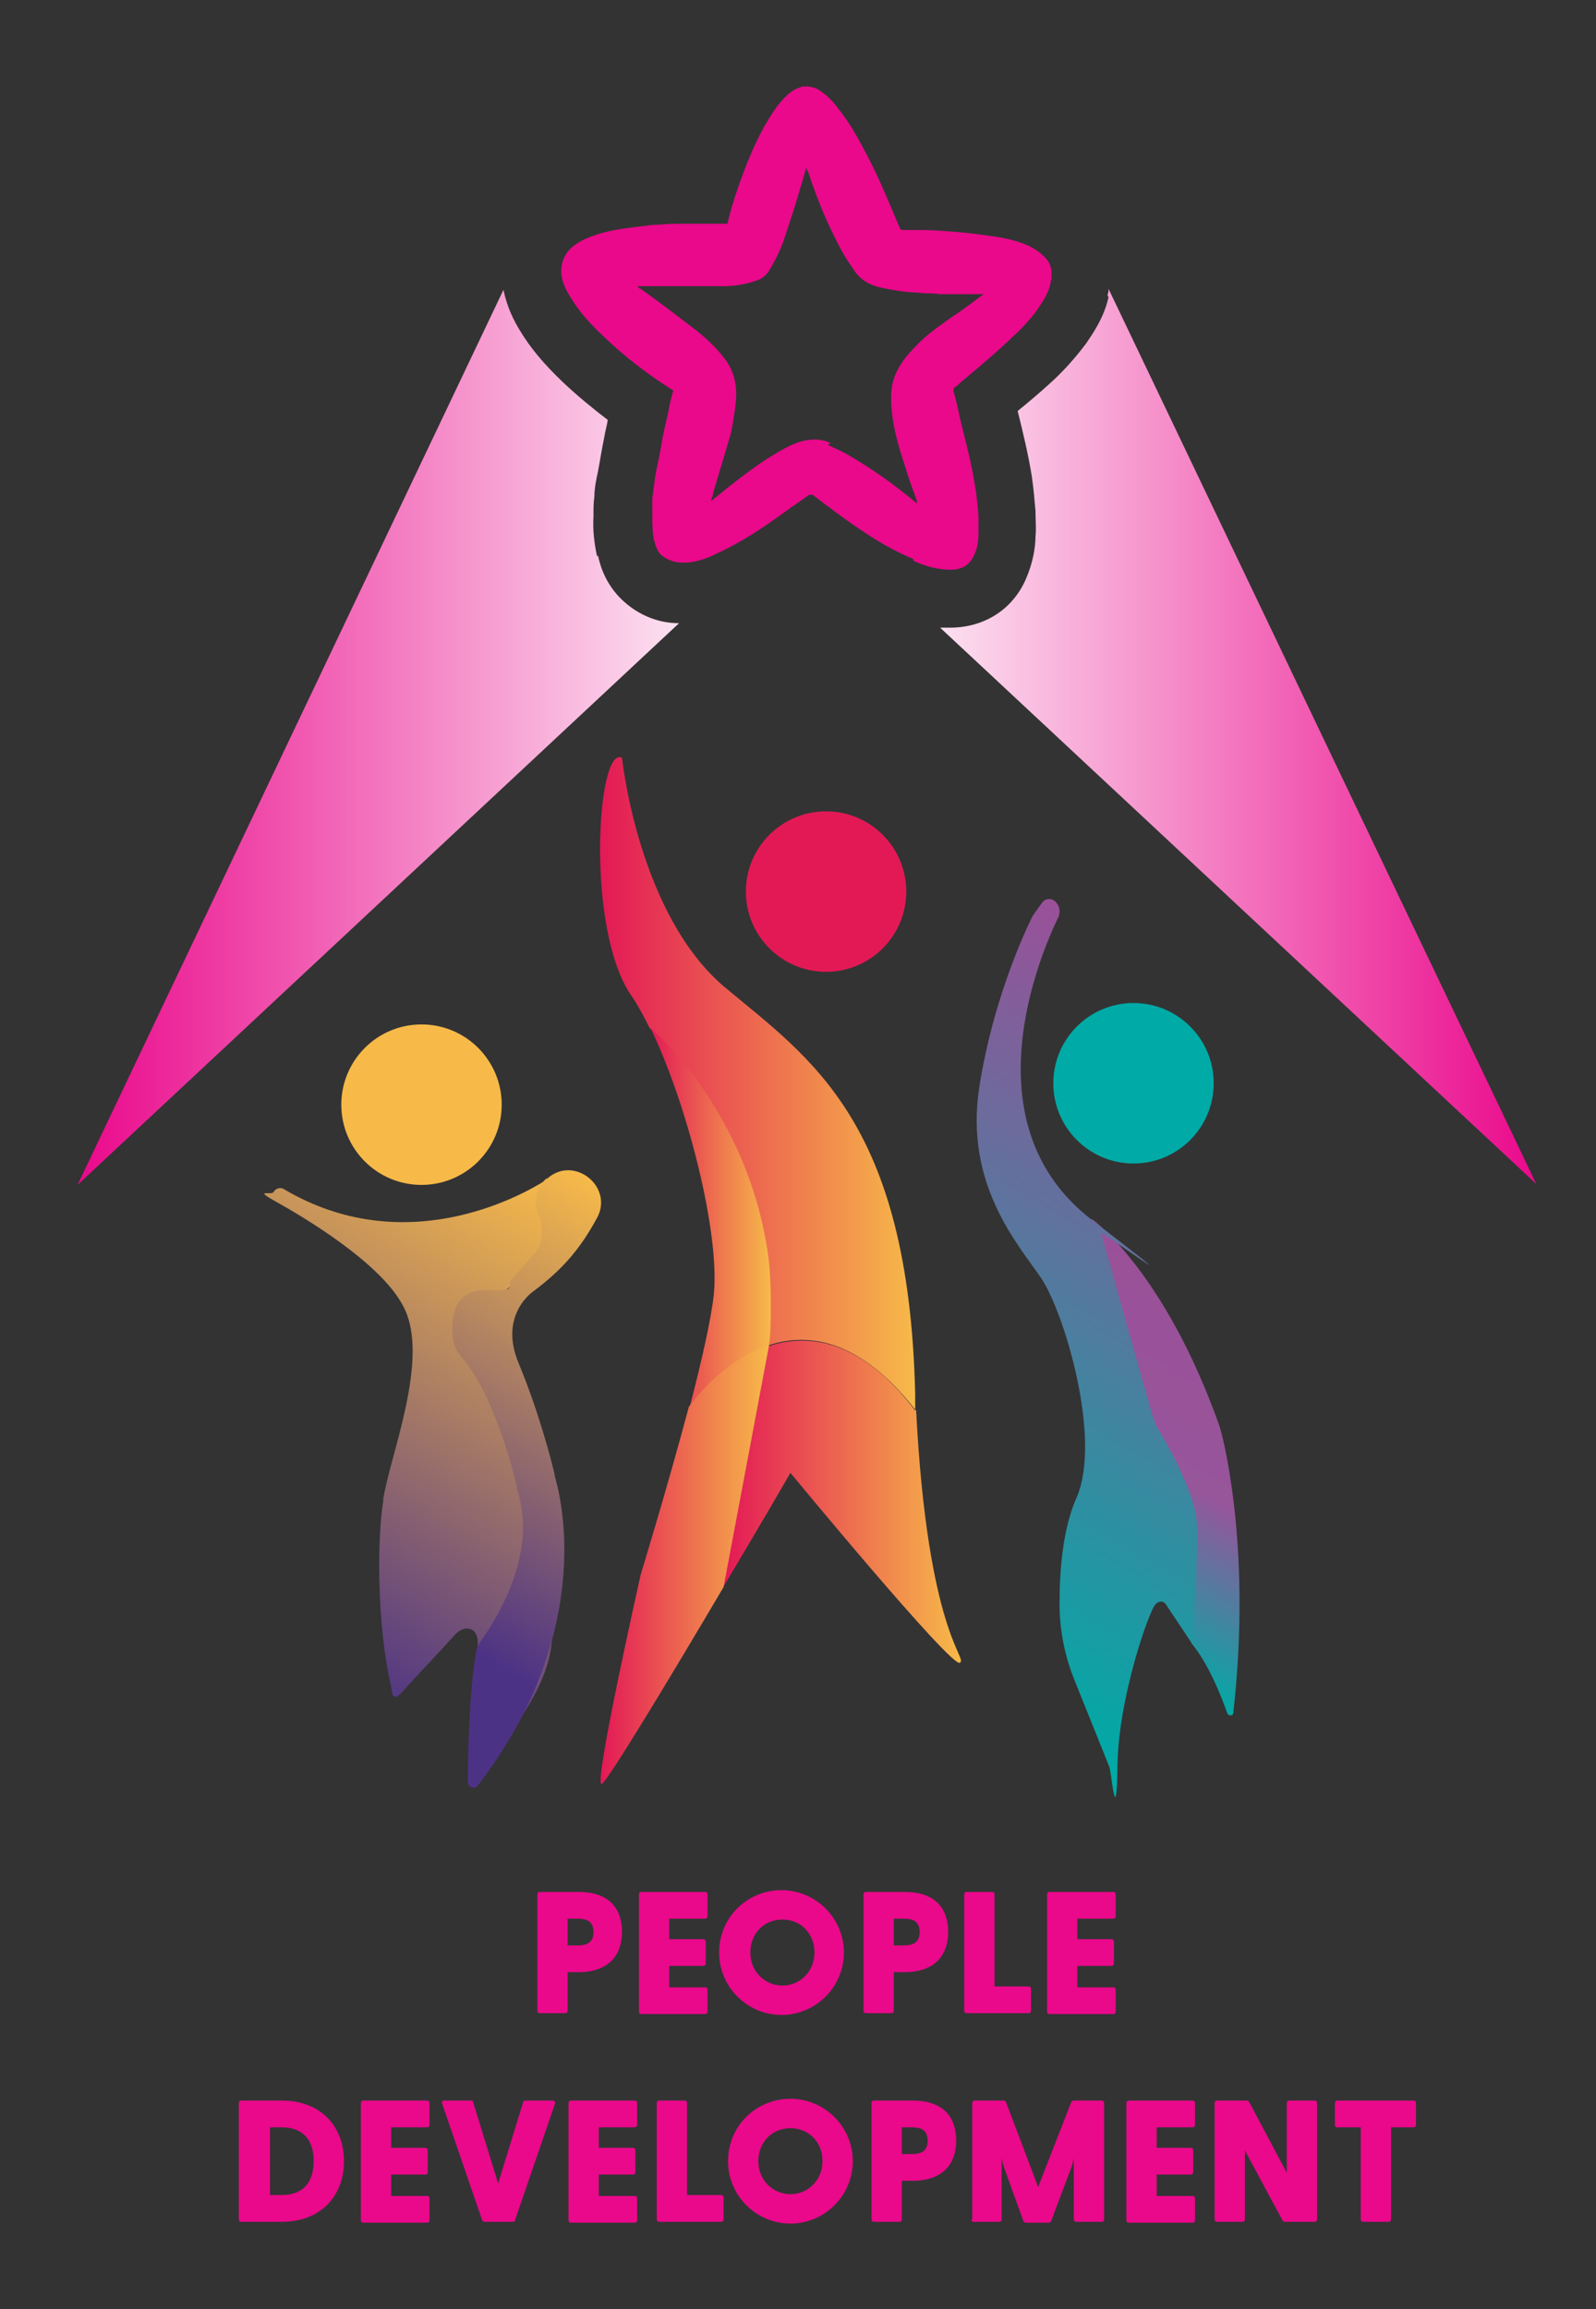 <?xml version="1.0" encoding="UTF-8"?>
<svg id="Layer_1" xmlns="http://www.w3.org/2000/svg" version="1.1" xmlns:xlink="http://www.w3.org/1999/xlink" viewBox="0 0 179.1 259">
  <rect x="0" y="0" width="179.1" height="259" fill="#333333" stroke="none"/>
  <!-- Generator: Adobe Illustrator 29.4.0, SVG Export Plug-In . SVG Version: 2.1.0 Build 152)  -->
  <defs>
    <style>
      .st0 {
        fill: url(#linear-gradient2);
      }

      .st1 {
        fill: #e31956;
      }

      .st2 {
        fill: url(#linear-gradient10);
      }

      .st3 {
        fill: #f7ba49;
      }

      .st4 {
        fill: url(#linear-gradient1);
      }

      .st5 {
        fill: url(#linear-gradient9);
      }

      .st6 {
        fill: url(#linear-gradient8);
      }

      .st7 {
        fill: none;
      }

      .st8 {
        fill: #ef9322;
      }

      .st9 {
        fill: #ea088b;
      }

      .st10 {
        fill: #ee4044;
      }

      .st11 {
        fill: url(#linear-gradient7);
      }

      .st12 {
        fill: #00aaa6;
      }

      .st13 {
        fill: url(#linear-gradient4);
      }

      .st14 {
        fill: url(#linear-gradient5);
      }

      .st15 {
        fill: url(#linear-gradient3);
      }

      .st16 {
        fill: url(#linear-gradient6);
      }

      .st17 {
        fill: url(#linear-gradient);
      }
    </style>
    <linearGradient id="linear-gradient" x1="67.4" y1="121.5" x2="102.8" y2="121.5" gradientUnits="userSpaceOnUse">
      <stop offset="0" stop-color="#e31956"/>
      <stop offset="1" stop-color="#f7ba49"/>
    </linearGradient>
    <linearGradient id="linear-gradient1" x1="73" y1="136.5" x2="86.5" y2="136.5" xlink:href="#linear-gradient"/>
    <linearGradient id="linear-gradient2" x1="81.3" y1="168.4" x2="107.9" y2="168.4" gradientUnits="userSpaceOnUse">
      <stop offset="0" stop-color="#e31956"/>
      <stop offset="1" stop-color="#f7ba49"/>
    </linearGradient>
    <linearGradient id="linear-gradient3" x1="67.4" y1="175.5" x2="86.3" y2="175.5" gradientUnits="userSpaceOnUse">
      <stop offset="0" stop-color="#e31956"/>
      <stop offset="1" stop-color="#f7ba49"/>
    </linearGradient>
    <linearGradient id="linear-gradient4" x1="120.2" y1="182.2" x2="140.5" y2="147.1" gradientUnits="userSpaceOnUse">
      <stop offset="0" stop-color="#00aaa6"/>
      <stop offset=".5" stop-color="#97559a"/>
      <stop offset="1" stop-color="#9a5098"/>
    </linearGradient>
    <linearGradient id="linear-gradient5" x1="31.3" y1="186.1" x2="62.3" y2="132.4" gradientUnits="userSpaceOnUse">
      <stop offset="0" stop-color="#4c3285"/>
      <stop offset="1" stop-color="#f7ba49"/>
    </linearGradient>
    <linearGradient id="linear-gradient6" x1="41.2" y1="193.7" x2="74.1" y2="136.6" gradientUnits="userSpaceOnUse">
      <stop offset=".2" stop-color="#4c3285"/>
      <stop offset="1" stop-color="#f7ba49"/>
    </linearGradient>
    <linearGradient id="linear-gradient7" x1="101" y1="184.8" x2="141.6" y2="114.5" gradientUnits="userSpaceOnUse">
      <stop offset="0" stop-color="#00aaa6"/>
      <stop offset="1" stop-color="#9a5098"/>
    </linearGradient>
    <linearGradient id="linear-gradient8" x1="43" y1="168.7" x2="43" y2="168.7" xlink:href="#linear-gradient5"/>
    <linearGradient id="linear-gradient9" x1="8.7" y1="82.6" x2="85.4" y2="82.6" gradientUnits="userSpaceOnUse">
      <stop offset="0" stop-color="#ea088b"/>
      <stop offset="1" stop-color="#fff"/>
    </linearGradient>
    <linearGradient id="linear-gradient10" x1="2599.7" y1="82.7" x2="2676.5" y2="82.7" gradientTransform="translate(2772.3) rotate(-180) scale(1 -1)" xlink:href="#linear-gradient9"/>
  </defs>
  <g>
    <path class="st9" d="M60.3,225.5v-13c0-.2.1-.3.3-.3h4.3c3.4,0,4.9,1.8,4.9,4.5s-1.6,4.5-4.9,4.5h-1.2v4.3c0,.2-.1.3-.3.3h-2.8c-.2,0-.3-.1-.3-.3ZM64.8,218.2c.9,0,1.8-.2,1.8-1.5s-.9-1.5-1.8-1.5h-1.1v3h1.1Z"/>
    <path class="st9" d="M71.7,225.5v-13c0-.2.1-.3.3-.3h7.1c.2,0,.3.1.3.3v2.4c0,.2-.1.3-.3.3h-4v2.3h3.8c.2,0,.3.1.3.3v2.4c0,.2-.1.3-.3.3h-3.8v2.4h4c.2,0,.3.1.3.3v2.4c0,.2-.1.3-.3.3h-7.1c-.2,0-.3-.1-.3-.3Z"/>
    <path class="st9" d="M80.7,219c0-4,3.2-7,7-7s7,3.1,7,7-3.2,7-7,7-7-3.1-7-7ZM87.8,222.7c2,0,3.6-1.6,3.6-3.7s-1.5-3.7-3.6-3.7-3.6,1.6-3.6,3.7,1.6,3.7,3.6,3.7Z"/>
    <path class="st9" d="M96.9,225.5v-13c0-.2.1-.3.3-.3h4.3c3.4,0,4.9,1.8,4.9,4.5s-1.6,4.5-4.9,4.5h-1.2v4.3c0,.2-.1.3-.3.3h-2.8c-.2,0-.3-.1-.3-.3ZM101.4,218.2c.9,0,1.8-.2,1.8-1.5s-.9-1.5-1.8-1.5h-1.1v3h1.1Z"/>
    <path class="st9" d="M108.2,225.5v-13c0-.2.1-.3.3-.3h2.8c.2,0,.3.1.3.3v10.3h3.8c.2,0,.3.1.3.3v2.4c0,.2-.1.3-.3.3h-6.9c-.2,0-.3-.1-.3-.3Z"/>
    <path class="st9" d="M117.5,225.5v-13c0-.2.1-.3.3-.3h7.1c.2,0,.3.1.3.3v2.4c0,.2-.1.3-.3.3h-4v2.3h3.8c.2,0,.3.1.3.3v2.4c0,.2-.1.3-.3.3h-3.8v2.4h4c.2,0,.3.1.3.3v2.4c0,.2-.1.3-.3.3h-7.1c-.2,0-.3-.1-.3-.3Z"/>
    <path class="st9" d="M26.8,248.9v-13c0-.2.1-.3.3-.3h4.5c4.5,0,7,3,7,6.8s-2.5,6.8-7,6.8h-4.5c-.2,0-.3-.1-.3-.3ZM31.6,246.2c2.3,0,3.6-1.3,3.6-3.8s-1.3-3.8-3.6-3.8h-1.3v7.6h1.3Z"/>
    <path class="st9" d="M40.5,248.9v-13c0-.2.1-.3.3-.3h7.1c.2,0,.3.1.3.3v2.4c0,.2-.1.3-.3.3h-4v2.3h3.8c.2,0,.3.1.3.3v2.4c0,.2-.1.3-.3.3h-3.8v2.4h4c.2,0,.3.1.3.3v2.4c0,.2-.1.3-.3.3h-7.1c-.2,0-.3-.1-.3-.3Z"/>
    <path class="st9" d="M54.1,249l-4.5-13.1c0-.2,0-.3.3-.3h2.9c.2,0,.3,0,.3.2l2.8,9.1,2.8-9.1c0-.2.2-.2.4-.2h2.9c.2,0,.3.1.3.3l-4.5,13.1c0,.2-.2.2-.4.2h-2.9c-.2,0-.3,0-.4-.2Z"/>
    <path class="st9" d="M63.8,248.9v-13c0-.2.1-.3.3-.3h7.1c.2,0,.3.1.3.3v2.4c0,.2-.1.3-.3.3h-4v2.3h3.8c.2,0,.3.1.3.3v2.4c0,.2-.1.3-.3.3h-3.8v2.4h4c.2,0,.3.1.3.3v2.4c0,.2-.1.3-.3.3h-7.1c-.2,0-.3-.1-.3-.3Z"/>
    <path class="st9" d="M73.7,248.9v-13c0-.2.1-.3.3-.3h2.8c.2,0,.3.1.3.3v10.3h3.8c.2,0,.3.1.3.3v2.4c0,.2-.1.3-.3.3h-6.9c-.2,0-.3-.1-.3-.3Z"/>
    <path class="st9" d="M81.7,242.4c0-4,3.2-7,7-7s7,3.1,7,7-3.2,7-7,7-7-3.1-7-7ZM88.7,246.1c2,0,3.6-1.6,3.6-3.7s-1.5-3.7-3.6-3.7-3.6,1.6-3.6,3.7,1.6,3.7,3.6,3.7Z"/>
    <path class="st9" d="M97.8,248.9v-13c0-.2.1-.3.3-.3h4.3c3.4,0,4.9,1.8,4.9,4.5s-1.6,4.5-4.9,4.5h-1.2v4.3c0,.2-.1.3-.3.3h-2.8c-.2,0-.3-.1-.3-.3ZM102.3,241.6c.9,0,1.8-.2,1.8-1.5s-.9-1.5-1.8-1.5h-1.1v3h1.1Z"/>
    <path class="st9" d="M109.1,248.9v-13c0-.2.1-.3.3-.3h3.1c.2,0,.3,0,.4.2l3.6,9.5,3.7-9.5c0-.1.2-.2.3-.2h3.1c.2,0,.3.1.3.3v13c0,.2-.1.3-.3.3h-2.8c-.2,0-.3-.1-.3-.3v-6.8l-.2.8-2.3,6.1c0,.2-.2.3-.4.3h-2.4c-.2,0-.3,0-.4-.3l-2.2-6.1-.2-.8v6.8c0,.2-.1.3-.3.3h-2.8c-.2,0-.3-.1-.3-.3Z"/>
    <path class="st9" d="M126.4,248.9v-13c0-.2.1-.3.3-.3h7.1c.2,0,.3.1.3.3v2.4c0,.2-.1.3-.3.3h-4v2.3h3.8c.2,0,.3.1.3.3v2.4c0,.2-.1.3-.3.3h-3.8v2.4h4c.2,0,.3.1.3.3v2.4c0,.2-.1.3-.3.3h-7.1c-.2,0-.3-.1-.3-.3Z"/>
    <path class="st9" d="M143.9,249l-4.2-7.8v7.7c0,.2-.1.3-.3.3h-2.8c-.2,0-.3-.1-.3-.3v-13c0-.2.1-.3.3-.3h3.2c.2,0,.3,0,.4.2l4.2,7.9v-7.8c0-.2.1-.3.3-.3h2.8c.2,0,.3.1.3.3v13c0,.2-.1.3-.3.3h-3.2c-.2,0-.3,0-.4-.2Z"/>
    <path class="st9" d="M152.7,248.9v-10.3h-2.6c-.2,0-.3-.1-.3-.3v-2.4c0-.2.1-.3.3-.3h8.5c.2,0,.3.1.3.3v2.4c0,.2-.1.3-.3.3h-2.5v10.3c0,.2-.1.3-.3.3h-2.8c-.2,0-.3-.1-.3-.3Z"/>
  </g>
  <path class="st8" d="M75.4,94.8s0,0,.1,0c0,0,0,0-.1,0h0Z"/>
  <g>
    <path class="st17" d="M102.7,156.4c0,.6,0,1.2,0,1.7-6.2-7.9-12-8.7-16.5-7.2.1-1.5.2-3,.2-4.5,0-2.5-.2-4.8-.5-6.9-2.1-12.2-8.9-20.1-11.7-23-.7-.7-1.2-1.1-1.3-1.2,0,0,0,0,0,0-.7-1.4-1.4-2.7-2.1-3.7-5.1-7.5-3.8-28.1-1-26.6,0,0,1.8,17.5,11.5,25.7,9.7,8.1,20.7,15.1,21.4,45.7Z"/>
    <path class="st4" d="M86.5,146.4c0,1.5,0,3-.2,4.5-5.4,1.8-8.9,6.9-8.9,6.9,1.3-5,2.4-9.8,2.7-12.6.7-6.8-2.9-21.2-7.1-29.9,0,0,.5.5,1.3,1.2,2.8,2.9,9.6,10.8,11.7,23,.4,2.1.5,4.5.5,6.9Z"/>
  </g>
  <g>
    <path class="st0" d="M102.8,158.1c1.3,25.3,5.9,27.9,4.9,28.4-1,.5-19-21.3-19-21.3,0,0-3.4,5.9-7.6,12.9l5.1-27.1c4.5-1.5,10.4-.8,16.5,7.2Z"/>
    <path class="st15" d="M86.3,150.9l-5.1,27.1c-5.9,10-13.2,22.1-13.7,22.1-.9,0,4.4-23.5,4.4-23.5,0,0,3-9.8,5.4-18.8,0,0,3.5-5.1,8.9-6.9Z"/>
  </g>
  <circle class="st3" cx="47.3" cy="123.9" r="9"/>
  <circle class="st12" cx="127.2" cy="121.5" r="9"/>
  <circle class="st1" cx="92.7" cy="100" r="9"/>
  <path class="st10" d="M42.3,173.2"/>
  <path class="st13" d="M122.5,136.7s8.2,5.8,14.4,23.4c0,0,3.7,12.5,1.5,32,0,.4-.6.4-.7,0-.7-2-2.1-5.5-4-7.8"/>
  <path class="st14" d="M43,168.2c.7-4.8,5.3-15.8,2.3-21.6-2.5-5-11.6-10.3-14.3-11.8s-.5-.7-.3-1.1h0c.2-.4.8-.6,1.2-.3,13.4,7.9,26.3.9,29.3-1,.4-.3,1,0,1.2.4.8,2.1-.9,5.5-1.4,7-.9,2.5-3.8,4.6-4.7,5.2s-.4.2-.6.1c-5.9-1-4.6,4.8-4.3,6s.1.3.2.4c5.2,5.5,6.4,13.9,6.6,15.3s0,.2.1.3c.7,1.2,5,8.5,3.5,17.9-.8,5.2-5.4,10.6-8.3,14-.3.6,0-13.3.1-14.4.2-2-1.3-2.5-2.5-1.3-2.7,3-4.5,4.8-5.8,6.3s-1.3.3-1.4-.4c-1.6-6.8-1.6-16.4-.9-20.8Z"/>
  <path class="st16" d="M61.3,132.3s0,0,.1-.1c3-2.7,7.5.9,5.6,4.4s-3.9,5.8-7.1,8.2c0,0-4,2.6-1.7,8.1s3.8,11.4,4,12.3,0,.1,0,.2c.4,1.3,5.2,16.9-8.6,34.9-.3.4-1.1.2-1.1-.4,0-3.3.2-10.6.9-14.4,0-.5.3-1.1.6-1.5,1.5-2.1,6.5-9.7,4-17,0,0,0-.2,0-.3-.3-1.2-2.4-10.1-6.3-14.6-.5-.6-.8-1.3-.9-2.1-.2-2,0-5.4,3.8-5.3s2.1-.4,2.8-1.2l2.5-2.8c.7-.8,1-1.9.9-2.9s-.2-1.1-.4-1.6c-.6-1.4-.2-3.1,1-4.1Z"/>
  <path class="st11" d="M115.9,102.7l1-1.4c.4-.6,1.2-.6,1.6-.1h0c.4.4.5,1,.3,1.6-2.1,4.3-10.2,23.3,3.7,34s.9,1,1.1,1.6l5.7,20.3c.2.6.4,1.3.8,1.8,1.2,2,4,7.1,4.2,10.3s-.5,13.6-.5,13.6l-3-4.5s-.4-.6-1.1,0-4.2,10.5-4.3,18.1-.7.7-.9.2l-3.9-9.7c-1.1-2.7-1.7-5.6-1.7-8.6,0-3.5.3-8.3,1.9-11.9,2.9-6.6-1.4-20.9-4-24.7-2.6-3.8-8.6-10.5-6.9-21.4,1.7-10.9,6-19.2,6-19.2Z"/>
  <path class="st6" d="M43,168.7"/>
  <path class="st7" d="M103.2,56.3c0-.1,0-.2,0-.2-.5-1.4-.9-2.7-1.4-4.1-.7-2.4-1.4-4.9-1.5-7.5,0-.8,0-1.7.4-2.4.5-1.3,1.4-2.4,2.4-3.4,1.3-1.2,2.7-2.3,4.1-3.3,1.1-.8,2.2-1.6,3.2-2.3,0,0,.2-.1.3-.2,0,0-.1,0-.1,0-.8,0-1.7,0-2.5,0-.8,0-1.5,0-2.3,0-.6,0-1.1,0-1.7-.1-.8,0-1.6,0-2.4-.2-.9-.1-1.9-.3-2.8-.5-1.1-.2-2.1-.8-2.7-1.8-.5-.7-.9-1.3-1.3-2-1.6-2.9-2.8-5.9-3.9-9.1,0-.1,0-.3-.2-.5,0,.1-.1.2-.1.3-.2.6-.3,1.1-.5,1.7-.7,2.1-1.3,4.2-2,6.3-.4,1.1-.8,2.1-1.5,3.1-.4.6-1,1-1.6,1.3-1.2.4-2.4.5-3.6.6-.7,0-1.4,0-2.1,0-.8,0-1.7,0-2.5,0-.6,0-1.2,0-1.8,0-.9,0-1.7,0-2.6,0-.2,0-.4,0-.7,0,0,0,0,0,0,0,.1,0,.3.2.4.3,2,1.5,4,2.9,5.9,4.4,1.3,1,2.5,2.1,3.5,3.4,1,1.3,1.4,2.8,1.3,4.5,0,.4,0,.7-.1,1.1-.2,1.1-.3,2.1-.6,3.2-.6,2.1-1.2,4.3-1.9,6.4,0,.3-.2.5-.2.8,0,0,0,0,0,0,.2-.1.3-.3.5-.4,1.7-1.5,3.5-2.9,5.4-4.1,1.2-.8,2.5-1.6,3.9-2.1,1.2-.5,2.4-.5,3.6,0,.8.4,1.6.8,2.4,1.2,2.6,1.5,5.1,3.3,7.4,5.2,0,0,.1,0,.2.1Z"/>
  <g>
    <path class="st5" d="M67,62.4c-.3-1.4-.5-2.9-.4-4.5,0-.1,0-.3,0-.4,0-.5,0-1.1.1-1.8,0-.9.2-1.9.4-2.8.2-1,.4-2.4.7-3.8.1-.7.3-1.3.4-2-1.7-1.3-3.4-2.7-5-4.2-2.2-2.1-3.7-3.9-4.9-5.9-.6-1-1.4-2.5-1.8-4.5L8.7,132.9l67.5-63c-2.2,0-4.2-.8-5.8-2.1-2.5-2-3.1-4.6-3.3-5.5Z"/>
    <path class="st2" d="M124.4,33.3c-.5,2.3-1.7,4-2.5,5.2-1.2,1.6-2.6,3.2-4.3,4.7-1.1,1-2.3,2-3.4,2.9h0c.6,2.4,1.2,4.9,1.6,7.4.2,1.4.3,2.7.4,3.8,0,1,.1,2,0,2.9,0,1.2-.3,3-1.1,4.8-1.5,3.4-4.7,5.4-8.5,5.4h-.1c-.3,0-.7,0-1,0l66.9,62.4-48-100.4c0,.2,0,.4-.1.6,0,0,0,.1,0,.2Z"/>
    <path class="st9" d="M102.5,62.9c1.3.6,2.7,1,4.2,1s0,0,0,0c1.2,0,2.1-.5,2.6-1.6.4-.8.5-1.6.5-2.5,0-.7,0-1.3,0-2-.1-1.1-.2-2.3-.4-3.4-.4-2.6-1.1-5.1-1.7-7.6-.2-1-.4-1.9-.7-2.9,0-.2,0-.4.2-.5.3-.2.5-.4.7-.6,1.8-1.5,3.6-3,5.3-4.6,1.2-1.1,2.4-2.3,3.3-3.6.6-.9,1.2-1.8,1.4-2.9,0-.1,0-.2.1-.4,0-.2,0-.3,0-.5,0,0,0-.1,0-.2,0-.7-.3-1.3-.8-1.8-.5-.5-1.1-.9-1.7-1.2-1.3-.6-2.7-.9-4.1-1.1-1.4-.2-2.9-.4-4.3-.5-1.2-.1-2.5-.2-3.7-.2-.6,0-1.1,0-1.7,0s-.2,0-.3,0c0,0,0,0,0,0-.3,0-.4-.1-.5-.4-1.1-2.6-2.2-5.3-3.5-7.8-1-1.9-2-3.8-3.4-5.5-.5-.7-1.1-1.3-1.8-1.8-.5-.4-1.1-.6-1.7-.6s-.5,0-.7.1c-.7.2-1.2.6-1.7,1.1-1,1-1.7,2.2-2.4,3.4-1.2,2.2-2.1,4.5-2.9,6.8-.4,1.2-.8,2.4-1.1,3.7,0,.1,0,.3-.2.3s0,0,0,0c0,0-.1,0-.2,0-.2,0-.4,0-.6,0-.5,0-1.1,0-1.6,0-.9,0-1.7,0-2.6,0-.8,0-1.6,0-2.5.1-1,0-2,.2-3,.3-1.5.2-2.9.4-4.3.9-1.1.4-2,.8-2.8,1.6-.7.8-1,1.7-.9,2.8.1.9.5,1.7,1,2.5,1,1.7,2.4,3.2,3.8,4.5,2.3,2.2,4.9,4.2,7.6,5.9.1,0,.2.2.1.3-.2.7-.4,1.5-.5,2.2-.3,1.3-.6,2.5-.8,3.8-.2,1.2-.5,2.4-.7,3.6-.1.8-.2,1.6-.3,2.3,0,.6,0,1.3,0,1.9,0,.9,0,1.8.2,2.8.2.7.4,1.4,1,1.8.7.5,1.4.7,2.2.7s.4,0,.5,0c1.2-.1,2.3-.5,3.3-1,2.2-1,4.3-2.3,6.3-3.7,1.4-1,2.8-2,4.1-2.9,0,0,.1,0,.2,0s.1,0,.2,0c1.7,1.3,3.4,2.6,5.2,3.8,1.9,1.3,3.9,2.5,6.1,3.4ZM93.2,49.7c-.6-.3-1.2-.4-1.8-.4s-1.2.1-1.8.3c-1.4.5-2.6,1.3-3.9,2.1-1.9,1.3-3.7,2.7-5.4,4.1-.2.1-.3.3-.5.4,0,0,0,0,0,0,0-.3.2-.5.2-.8.6-2.1,1.3-4.3,1.9-6.4.3-1,.4-2.1.6-3.2,0-.4.1-.7.1-1.1.1-1.7-.3-3.2-1.3-4.5-1-1.3-2.2-2.4-3.5-3.4-2-1.5-3.9-3-5.9-4.4-.1,0-.3-.2-.4-.3,0,0,0,0,0,0,.2,0,.4,0,.7,0,.9,0,1.7,0,2.6,0,.6,0,1.2,0,1.8,0,.8,0,1.7,0,2.5,0,.7,0,1.4,0,2.1,0,1.2,0,2.4-.2,3.6-.6.7-.2,1.2-.6,1.6-1.3.6-1,1.1-2,1.5-3.1.7-2.1,1.4-4.2,2-6.3.2-.6.3-1.1.5-1.7,0,0,0-.2.1-.3,0,.2.1.3.2.5,1,3.1,2.3,6.2,3.9,9.1.4.7.9,1.4,1.3,2,.7,1,1.6,1.5,2.7,1.8.9.2,1.9.4,2.8.5.8.1,1.6.1,2.4.2.6,0,1.1,0,1.7.1.8,0,1.5,0,2.3,0,.8,0,1.7,0,2.5,0,0,0,0,0,.1,0-.1,0-.2.2-.3.2-1.1.8-2.1,1.6-3.2,2.3-1.4,1-2.9,2-4.1,3.3-1,1-1.9,2.1-2.4,3.4-.3.8-.4,1.6-.4,2.4,0,2.6.7,5.1,1.5,7.5.4,1.4.9,2.7,1.4,4.1,0,0,0,.1,0,.2-.1,0-.2,0-.2-.1-2.3-1.9-4.8-3.7-7.4-5.2-.8-.5-1.6-.8-2.4-1.2Z"/>
  </g>
</svg>